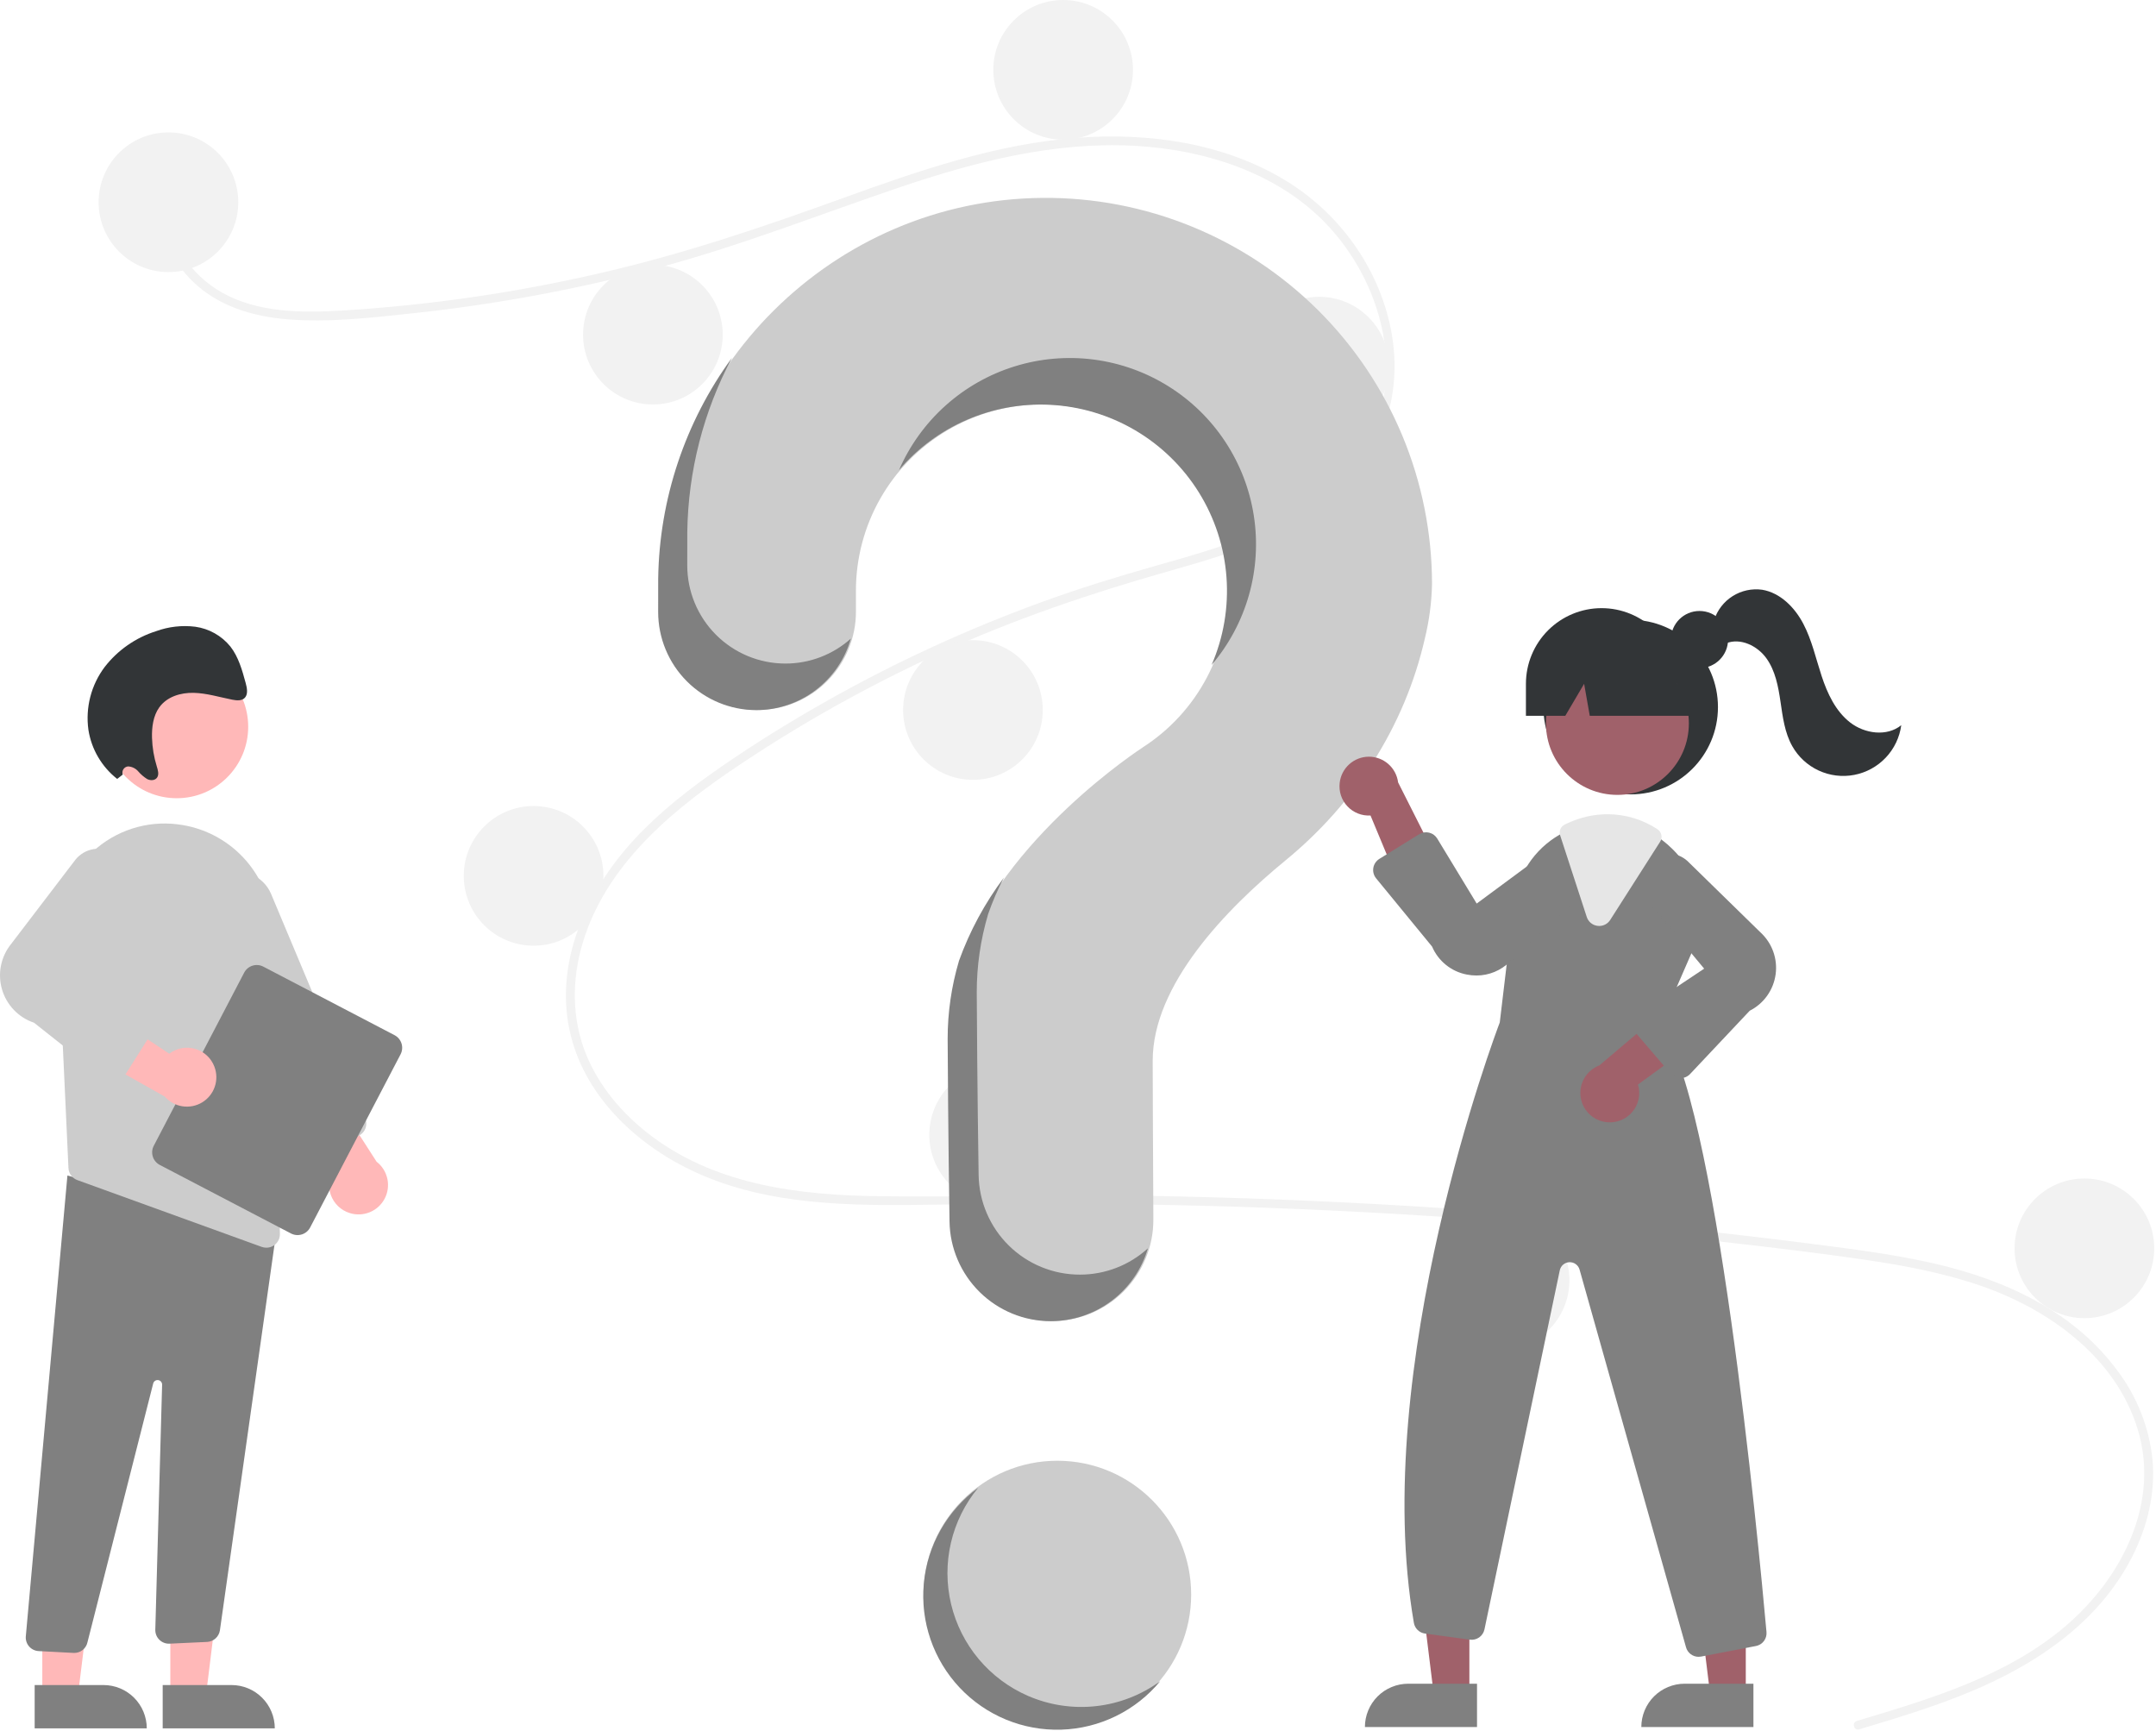 <svg width="741" height="595" viewBox="0 0 741 595" fill="none" xmlns="http://www.w3.org/2000/svg">
<path d="M363.393 594C388.798 594 409.393 573.405 409.393 548C409.393 522.595 388.798 502 363.393 502C337.987 502 317.393 522.595 317.393 548C317.393 573.405 337.987 594 363.393 594Z" fill="#CCCCCC"/>
<path d="M638.199 591.416C663.934 583.687 691.293 575.628 711.703 557.255C729.94 540.837 742.253 515.766 734.697 491.144C727.157 466.572 704.573 450.187 681.256 442.038C668.031 437.416 654.195 434.852 640.364 432.838C625.329 430.648 610.228 428.854 595.134 427.128C534.016 420.137 472.668 415.867 411.09 414.317C380.706 413.552 350.327 413.57 319.938 414.011C292.798 414.405 264.216 414.395 239.039 402.861C219.46 393.891 201.691 377.572 196.235 356.127C189.938 331.372 201.553 306.163 218.215 288.235C226.998 278.785 237.263 270.831 247.852 263.518C259.339 255.583 271.227 248.211 283.372 241.33C307.293 227.782 332.302 216.253 358.139 206.861C370.885 202.227 383.82 198.228 396.867 194.54C407.884 191.425 418.935 188.306 429.583 184.062C450.166 175.858 469.744 161.962 474.977 139.181C479.937 117.589 471.574 94.15 456.912 78.11C439.949 59.553 414.373 51.418 389.852 50.102C362.324 48.624 335.43 55.514 309.555 64.258C281.959 73.584 254.957 84.307 226.777 91.861C198.833 99.345 170.348 104.639 141.581 107.698C127.499 109.197 112.991 110.89 98.825 109.742C86.953 108.78 75.141 105.289 66.391 96.863C58.888 89.638 54.419 79.709 55.956 69.23C56.235 67.327 59.126 68.136 58.849 70.028C56.978 82.783 65.648 94.537 76.333 100.557C88.681 107.516 103.707 107.525 117.454 106.729C147.263 104.929 176.871 100.649 205.969 93.934C234.561 87.403 262.133 78.067 289.673 68.095C315.829 58.623 342.57 49.379 370.513 47.327C394.759 45.547 420.265 49.08 441.387 61.75C459.951 72.886 473.602 91.458 477.952 112.769C482.202 133.593 476.315 154.554 460.552 169.086C444.23 184.132 421.851 190.565 400.995 196.489C374.543 204.004 348.658 212.787 323.603 224.192C298.206 235.72 273.85 249.413 250.803 265.121C228.556 280.323 206.602 299.451 199.566 326.572C196.289 339.205 196.894 352.604 202.378 364.536C207.254 375.146 215.284 384.071 224.639 390.955C246.96 407.379 275.092 410.752 302.054 411.087C332.335 411.464 362.617 410.442 392.909 410.939C454.641 411.952 516.247 415.71 577.727 422.212C593.133 423.842 608.518 425.645 623.885 427.619C637.706 429.395 651.575 431.159 665.163 434.313C689.326 439.922 712.837 450.705 727.855 471.191C734.52 480.071 738.65 490.594 739.802 501.637C740.854 513.161 738.032 524.707 732.822 534.958C721.29 557.649 699.688 572.081 676.749 581.563C664.462 586.642 651.717 590.489 638.997 594.309C637.144 594.866 636.352 591.971 638.2 591.416L638.199 591.416Z" fill="#F2F2F2"/>
<path d="M57.893 93.5C71.147 93.5 81.893 82.755 81.893 69.5C81.893 56.245 71.147 45.5 57.893 45.5C44.638 45.5 33.893 56.245 33.893 69.5C33.893 82.755 44.638 93.5 57.893 93.5Z" fill="#F2F2F2"/>
<path d="M224.393 139C237.647 139 248.393 128.255 248.393 115C248.393 101.745 237.647 91 224.393 91C211.138 91 200.393 101.745 200.393 115C200.393 128.255 211.138 139 224.393 139Z" fill="#F2F2F2"/>
<path d="M365.393 48C378.647 48 389.393 37.255 389.393 24C389.393 10.745 378.647 0 365.393 0C352.138 0 341.393 10.745 341.393 24C341.393 37.255 352.138 48 365.393 48Z" fill="#F2F2F2"/>
<path d="M453.393 150C466.647 150 477.393 139.255 477.393 126C477.393 112.745 466.647 102 453.393 102C440.138 102 429.393 112.745 429.393 126C429.393 139.255 440.138 150 453.393 150Z" fill="#F2F2F2"/>
<path d="M334.393 268C347.647 268 358.393 257.255 358.393 244C358.393 230.745 347.647 220 334.393 220C321.138 220 310.393 230.745 310.393 244C310.393 257.255 321.138 268 334.393 268Z" fill="#F2F2F2"/>
<path d="M183.393 325C196.647 325 207.393 314.255 207.393 301C207.393 287.745 196.647 277 183.393 277C170.138 277 159.393 287.745 159.393 301C159.393 314.255 170.138 325 183.393 325Z" fill="#F2F2F2"/>
<path d="M343.393 414C356.647 414 367.393 403.255 367.393 390C367.393 376.745 356.647 366 343.393 366C330.138 366 319.393 376.745 319.393 390C319.393 403.255 330.138 414 343.393 414Z" fill="#F2F2F2"/>
<path d="M515.393 464C528.647 464 539.393 453.255 539.393 440C539.393 426.745 528.647 416 515.393 416C502.138 416 491.393 426.745 491.393 440C491.393 453.255 502.138 464 515.393 464Z" fill="#F2F2F2"/>
<path d="M716.393 453C729.647 453 740.393 442.255 740.393 429C740.393 415.745 729.647 405 716.393 405C703.138 405 692.393 415.745 692.393 429C692.393 442.255 703.138 453 716.393 453Z" fill="#F2F2F2"/>
<path d="M358.464 68.004C286.573 68.511 227.708 126.933 226.687 198.82C226.678 199.484 226.673 204.15 226.674 210.254C226.674 219.204 230.23 227.786 236.558 234.115C242.886 240.443 251.468 243.999 260.418 244H260.418C264.854 243.999 269.247 243.124 273.345 241.425C277.443 239.725 281.166 237.235 284.301 234.097C287.437 230.958 289.923 227.232 291.618 223.132C293.312 219.032 294.183 214.639 294.179 210.202C294.176 206.05 294.173 203.176 294.173 203C294.171 191.89 297.061 180.971 302.559 171.316C308.056 161.662 315.973 153.605 325.529 147.938C335.085 142.271 345.951 139.189 357.059 138.996C368.168 138.803 379.135 141.504 388.882 146.835C398.63 152.166 406.822 159.942 412.652 169.399C418.483 178.856 421.751 189.668 422.136 200.771C422.52 211.875 420.008 222.887 414.846 232.725C409.683 242.563 402.049 250.887 392.694 256.879L392.705 256.894C392.705 256.894 344.677 287.813 330.035 330.229L330.047 330.232C327.472 338.921 326.168 347.937 326.173 357C326.173 360.725 326.393 393.321 326.816 419.778C326.964 428.906 330.695 437.611 337.203 444.013C343.712 450.415 352.476 454.002 361.606 454H361.606C366.194 454 370.736 453.093 374.971 451.33C379.207 449.568 383.052 446.986 386.286 443.732C389.519 440.478 392.078 436.617 393.813 432.371C395.549 428.124 396.428 423.577 396.4 418.989C396.253 394.76 396.173 366.548 396.173 364.5C396.173 338.455 421.299 312.505 441.937 295.583C465.703 276.096 482.805 249.54 489.674 219.584C491.194 213.416 492.032 207.1 492.173 200.75C492.173 183.236 488.708 165.896 481.976 149.727C475.245 133.559 465.381 118.882 452.952 106.543C440.524 94.204 425.776 84.446 409.559 77.832C393.343 71.217 375.978 67.877 358.464 68.004V68.004Z" fill="#CCCCCC"/>
<path d="M560.449 272.996C577.018 272.996 590.449 259.565 590.449 242.996C590.449 226.428 577.018 212.996 560.449 212.996C543.881 212.996 530.449 226.428 530.449 242.996C530.449 259.565 543.881 272.996 560.449 272.996Z" fill="#323537"/>
<path d="M505.012 582.13H492.753L486.92 534.842H505.015L505.012 582.13Z" fill="#A0616A"/>
<path d="M483.996 578.625H507.64V593.512H469.109C469.109 591.557 469.494 589.621 470.243 587.815C470.991 586.009 472.087 584.368 473.47 582.985C474.852 581.603 476.493 580.506 478.299 579.758C480.105 579.01 482.041 578.625 483.996 578.625Z" fill="#808080"/>
<path d="M600.012 582.13H587.753L581.92 534.842H600.015L600.012 582.13Z" fill="#A0616A"/>
<path d="M578.996 578.625H602.64V593.512H564.109C564.109 591.557 564.494 589.621 565.243 587.815C565.991 586.009 567.087 584.368 568.47 582.985C569.852 581.603 571.493 580.506 573.299 579.758C575.105 579.01 577.041 578.625 578.996 578.625V578.625Z" fill="#808080"/>
<path d="M555.889 273.171C569.454 273.171 580.45 262.175 580.45 248.61C580.45 235.045 569.454 224.049 555.889 224.049C542.324 224.049 531.328 235.045 531.328 248.61C531.328 262.175 542.324 273.171 555.889 273.171Z" fill="#A0616A"/>
<path d="M570.528 352.406L581.518 327.156C584.187 321.233 584.952 314.627 583.707 308.251C582.462 301.874 579.269 296.041 574.568 291.556C573.603 290.602 572.577 289.71 571.498 288.886C566.075 284.644 559.393 282.332 552.508 282.316C547.879 282.334 543.309 283.351 539.108 285.296C538.748 285.456 538.398 285.626 538.038 285.796C537.348 286.126 536.668 286.486 536.008 286.856C531.703 289.328 528.039 292.777 525.312 296.925C522.585 301.073 520.871 305.804 520.308 310.736L515.458 351.376C514.238 354.566 470.718 469.766 485.938 557.716C486.1 558.656 486.558 559.518 487.246 560.179C487.933 560.839 488.813 561.262 489.758 561.386L505.188 563.486C506.315 563.641 507.458 563.362 508.388 562.707C509.317 562.052 509.964 561.069 510.198 559.956L536.088 436.546C536.25 435.78 536.663 435.089 537.263 434.585C537.863 434.081 538.615 433.793 539.398 433.766C540.181 433.74 540.95 433.977 541.583 434.439C542.216 434.901 542.675 435.562 542.888 436.316L579.468 566.096C579.729 567.039 580.291 567.871 581.07 568.463C581.848 569.056 582.8 569.377 583.778 569.376C584.07 569.375 584.361 569.348 584.648 569.296L603.498 565.666C604.594 565.462 605.574 564.855 606.245 563.965C606.917 563.075 607.232 561.966 607.128 560.856C604.358 529.966 589.638 375.236 570.528 352.406Z" fill="#808080"/>
<path d="M460.439 269.05C460.268 270.51 460.42 271.99 460.884 273.385C461.347 274.78 462.11 276.057 463.12 277.125C464.131 278.193 465.363 279.027 466.73 279.567C468.097 280.108 469.566 280.342 471.033 280.253L484.762 313.246L495.147 297.851L480.518 268.881C480.205 266.426 479.003 264.171 477.139 262.542C475.275 260.914 472.879 260.026 470.404 260.047C467.929 260.068 465.547 260.996 463.711 262.655C461.874 264.314 460.71 266.59 460.439 269.05L460.439 269.05Z" fill="#A0616A"/>
<path d="M554.527 385.626C555.987 385.452 557.391 384.959 558.64 384.183C559.888 383.408 560.952 382.368 561.755 381.137C562.559 379.906 563.082 378.513 563.29 377.058C563.497 375.602 563.382 374.119 562.954 372.713L591.839 351.674L574.449 345.162L549.685 366.139C547.37 367.015 545.457 368.709 544.308 370.902C543.159 373.094 542.854 375.631 543.451 378.033C544.048 380.435 545.505 382.535 547.546 383.934C549.588 385.334 552.072 385.936 554.527 385.626V385.626Z" fill="#A0616A"/>
<path d="M507.44 335.241C506.333 335.24 505.228 335.131 504.142 334.916C501.514 334.416 499.05 333.277 496.967 331.6C494.883 329.924 493.244 327.76 492.194 325.3L472.96 301.847C472.553 301.351 472.257 300.774 472.092 300.154C471.926 299.535 471.895 298.887 472 298.255C472.106 297.622 472.345 297.019 472.702 296.487C473.059 295.954 473.526 295.504 474.071 295.166L487.755 286.696C488.261 286.383 488.823 286.173 489.41 286.079C489.996 285.984 490.596 286.007 491.174 286.145C491.751 286.284 492.296 286.536 492.776 286.886C493.256 287.236 493.662 287.678 493.971 288.186L507.527 310.52L533.489 291.333C535.556 290.249 537.944 289.945 540.216 290.477C542.489 291.008 544.495 292.34 545.867 294.228C547.239 296.116 547.886 298.434 547.69 300.76C547.494 303.086 546.467 305.263 544.798 306.895L518.886 330.531C515.842 333.55 511.728 335.243 507.44 335.241Z" fill="#808080"/>
<path d="M577.59 370.513C577.555 370.513 577.52 370.513 577.484 370.512C576.853 370.496 576.233 370.348 575.662 370.078C575.092 369.807 574.585 369.42 574.174 368.941L562.007 354.748C561.593 354.265 561.286 353.699 561.106 353.088C560.927 352.477 560.879 351.835 560.966 351.204C561.053 350.574 561.273 349.969 561.611 349.429C561.949 348.89 562.398 348.428 562.928 348.075L585.709 332.888L565.071 308.075C563.87 306.074 563.43 303.707 563.83 301.408C564.23 299.108 565.444 297.03 567.251 295.551C569.057 294.073 571.335 293.294 573.668 293.357C576.001 293.42 578.234 294.32 579.958 295.892L605.042 320.405C607.016 322.209 608.523 324.464 609.433 326.978C610.344 329.492 610.631 332.19 610.269 334.839C609.908 337.489 608.909 340.011 607.358 342.189C605.808 344.367 603.751 346.137 601.366 347.346L580.865 369.099C580.444 369.545 579.936 369.901 579.373 370.144C578.81 370.387 578.203 370.512 577.59 370.513Z" fill="#808080"/>
<path d="M549.645 318.215C549.45 318.215 549.255 318.202 549.061 318.178C548.214 318.075 547.414 317.731 546.756 317.187C546.098 316.643 545.61 315.922 545.35 315.109L536.208 287.08C535.979 286.371 536.014 285.603 536.307 284.919C536.6 284.234 537.131 283.679 537.802 283.355L538.099 283.215C538.368 283.087 538.634 282.961 538.906 282.839C543.169 280.862 547.81 279.831 552.509 279.816C558.61 279.828 564.574 281.62 569.67 284.973C570.354 285.428 570.831 286.133 571 286.936C571.168 287.739 571.015 288.577 570.572 289.268L553.422 316.135C553.02 316.773 552.462 317.299 551.802 317.662C551.141 318.026 550.399 318.216 549.645 318.215V318.215Z" fill="#E6E6E6"/>
<path d="M584.102 229.602C589.523 229.602 593.919 225.207 593.919 219.785C593.919 214.364 589.523 209.969 584.102 209.969C578.68 209.969 574.285 214.364 574.285 219.785C574.285 225.207 578.68 229.602 584.102 229.602Z" fill="#323537"/>
<path d="M550.449 208.996C543.554 208.996 536.94 211.735 532.064 216.611C527.189 221.487 524.449 228.1 524.449 234.996V245.996H537.979L544.449 234.996L546.391 245.996H587.449L576.449 234.996C576.449 228.1 573.71 221.487 568.834 216.611C563.958 211.735 557.345 208.996 550.449 208.996V208.996Z" fill="#323537"/>
<path d="M589.146 213.062C590.232 209.668 592.48 206.765 595.494 204.864C598.508 202.962 602.096 202.184 605.627 202.667C611.883 203.713 616.83 208.741 619.777 214.358C622.724 219.974 624.085 226.26 626.066 232.286C628.047 238.311 630.857 244.369 635.859 248.27C640.861 252.17 648.536 253.228 653.449 249.216C652.888 253.397 651.026 257.297 648.127 260.362C645.228 263.428 641.439 265.505 637.296 266.299C633.152 267.093 628.863 266.564 625.037 264.787C621.21 263.01 618.039 260.075 615.972 256.397C613.38 251.785 612.711 246.38 611.942 241.146C611.173 235.912 610.174 230.496 607.08 226.206C603.985 221.915 598.192 219.113 593.276 221.067L589.146 213.062Z" fill="#323537"/>
<path d="M269.947 228.038C260.998 228.037 252.415 224.481 246.087 218.153C239.759 211.825 236.204 203.242 236.203 194.292C236.203 188.188 236.207 183.522 236.216 182.858C236.501 161.951 241.766 141.414 251.575 122.949C235.459 145.012 226.597 171.538 226.216 198.858C226.207 199.522 226.203 204.188 226.203 210.292C226.204 219.242 229.759 227.825 236.087 234.153C242.415 240.481 250.998 244.037 259.947 244.038V244.038C267.301 244.035 274.453 241.632 280.317 237.194C286.181 232.756 290.436 226.525 292.435 219.448C286.256 224.988 278.247 228.048 269.947 228.038V228.038Z" fill="#808080"/>
<path d="M360.753 139.109C371.099 139.603 381.171 142.601 390.103 147.845C399.036 153.089 406.562 160.422 412.036 169.216C417.51 178.009 420.768 188 421.53 198.33C422.292 208.659 420.536 219.02 416.412 228.522C422.377 221.516 426.761 213.307 429.266 204.454C431.771 195.6 432.337 186.311 430.926 177.219C429.515 168.127 426.16 159.446 421.091 151.768C416.021 144.09 409.355 137.596 401.547 132.727C393.74 127.859 384.975 124.732 375.849 123.558C366.723 122.384 357.452 123.192 348.667 125.927C339.882 128.661 331.789 133.257 324.942 139.403C318.094 145.548 312.652 153.097 308.986 161.536C315.322 154.084 323.284 148.186 332.259 144.297C341.235 140.409 350.983 138.634 360.753 139.109V139.109Z" fill="#808080"/>
<path d="M371.134 438.038C362.004 438.04 353.24 434.453 346.731 428.051C340.223 421.649 336.492 412.944 336.344 403.816C335.92 377.36 335.701 344.764 335.701 341.038C335.695 331.976 337 322.96 339.575 314.27L339.563 314.267C341.083 309.906 342.919 305.661 345.057 301.566C338.495 310.311 333.273 319.984 329.563 330.267L329.575 330.27C327 338.96 325.695 347.976 325.701 357.038C325.701 360.764 325.92 393.36 326.344 419.816C326.492 428.944 330.223 437.649 336.731 444.051C343.24 450.453 352.004 454.04 361.134 454.038V454.038C368.661 454.037 375.986 451.595 382.008 447.079C388.03 442.563 392.426 436.216 394.536 428.99C388.139 434.823 379.791 438.05 371.134 438.038V438.038Z" fill="#808080"/>
<path d="M58.54 582.586L70.799 582.585L76.632 535.297L58.537 535.298L58.54 582.586Z" fill="#FFB8B8"/>
<path d="M94.445 593.967L55.915 593.969L55.914 579.082L79.558 579.081C83.506 579.08 87.293 580.649 90.085 583.44C92.876 586.232 94.445 590.019 94.445 593.967V593.967L94.445 593.967Z" fill="#808080"/>
<path d="M14.54 582.586L26.799 582.585L32.632 535.297L14.537 535.298L14.54 582.586Z" fill="#FFB8B8"/>
<path d="M50.445 593.967L11.915 593.969L11.914 579.082L35.558 579.081C39.506 579.08 43.293 580.649 46.085 583.44C48.877 586.232 50.445 590.019 50.445 593.967V593.967L50.445 593.967Z" fill="#808080"/>
<path d="M25.255 568.041L13.28 567.411C12.662 567.379 12.057 567.224 11.5 566.956C10.943 566.688 10.444 566.313 10.033 565.851C9.622 565.389 9.307 564.85 9.106 564.265C8.905 563.68 8.822 563.062 8.861 562.444L23.174 403.979L89.085 421.764L95.435 420.032L75.577 560.317C75.408 561.372 74.884 562.338 74.091 563.055C73.299 563.772 72.285 564.198 71.219 564.261L58.31 564.863C57.664 564.898 57.018 564.8 56.413 564.573C55.807 564.347 55.255 563.997 54.792 563.547C54.328 563.096 53.964 562.554 53.72 561.955C53.477 561.356 53.361 560.713 53.378 560.067L55.717 475.871C55.728 475.481 55.593 475.102 55.338 474.807C55.083 474.513 54.727 474.324 54.34 474.279C53.954 474.234 53.564 474.335 53.248 474.563C52.932 474.791 52.713 475.129 52.634 475.51L30.077 564.323C29.864 565.377 29.292 566.324 28.459 567.003C27.626 567.683 26.583 568.052 25.508 568.048C25.424 568.048 25.34 568.046 25.255 568.041Z" fill="#808080"/>
<path d="M60.743 274.319C74.307 274.319 85.304 263.323 85.304 249.758C85.304 236.194 74.307 225.197 60.743 225.197C47.178 225.197 36.182 236.194 36.182 249.758C36.182 263.323 47.178 274.319 60.743 274.319Z" fill="#FFB8B8"/>
<path d="M19.85 321.917L22.55 380.185L23.526 401.383C23.565 402.306 23.879 403.196 24.426 403.94C24.974 404.684 25.731 405.247 26.601 405.559L89.937 428.502C90.448 428.692 90.991 428.787 91.536 428.782C92.16 428.785 92.778 428.663 93.354 428.422C93.929 428.18 94.45 427.826 94.885 427.379C95.32 426.932 95.661 426.402 95.887 425.82C96.113 425.239 96.219 424.618 96.2 423.994L93.603 319.227C93.433 310.632 90.269 302.365 84.657 295.852C79.044 289.339 71.336 284.989 62.86 283.55C62.247 283.457 61.624 283.363 61.001 283.28C55.745 282.628 50.41 283.135 45.371 284.766C40.332 286.397 35.712 289.113 31.836 292.721C27.822 296.413 24.668 300.942 22.596 305.987C20.525 311.032 19.588 316.47 19.85 321.917L19.85 321.917Z" fill="#CCCCCC"/>
<path d="M120.192 416.875C118.694 416.41 117.326 415.602 116.196 414.514C115.066 413.426 114.206 412.089 113.684 410.61C113.163 409.131 112.994 407.55 113.192 405.994C113.39 404.438 113.949 402.95 114.824 401.648L93.346 373.089L111.88 371.941L129.434 399.238C131.314 400.691 132.621 402.76 133.128 405.08C133.635 407.401 133.308 409.826 132.206 411.93C131.103 414.034 129.295 415.683 127.098 416.587C124.902 417.491 122.457 417.593 120.193 416.875H120.192Z" fill="#FFB8B8"/>
<path d="M105.091 396.481C104.522 396.25 104.004 395.908 103.568 395.476C103.132 395.044 102.786 394.529 102.55 393.962L70.192 316.868C69.557 315.359 69.226 313.739 69.217 312.101C69.208 310.464 69.522 308.841 70.141 307.325C70.76 305.809 71.672 304.429 72.824 303.266C73.977 302.102 75.347 301.177 76.857 300.543C78.367 299.91 79.987 299.58 81.624 299.572C83.262 299.565 84.885 299.88 86.4 300.501C87.916 301.121 89.294 302.033 90.457 303.187C91.62 304.34 92.544 305.711 93.176 307.221L125.534 384.316C126.013 385.46 126.018 386.746 125.549 387.893C125.08 389.04 124.176 389.954 123.034 390.435L108.668 396.464C108.103 396.703 107.496 396.828 106.881 396.831C106.267 396.834 105.659 396.715 105.091 396.481L105.091 396.481Z" fill="#CCCCCC"/>
<path d="M52.845 393.763L83.924 334.254C84.523 333.109 85.552 332.249 86.785 331.862C88.017 331.476 89.353 331.594 90.499 332.19L135.61 355.75C136.755 356.35 137.615 357.379 138.002 358.611C138.388 359.844 138.271 361.18 137.674 362.325L106.595 421.834C105.995 422.979 104.966 423.839 103.734 424.225C102.501 424.612 101.165 424.494 100.02 423.898L54.908 400.338C53.764 399.738 52.904 398.709 52.517 397.477C52.13 396.244 52.248 394.908 52.845 393.763Z" fill="#808080"/>
<path d="M73.688 366.574C73.135 365.106 72.247 363.787 71.095 362.724C69.942 361.66 68.557 360.88 67.049 360.447C65.542 360.013 63.954 359.939 62.413 360.228C60.871 360.517 59.419 361.163 58.171 362.113L28.392 342.359L28.342 360.929L56.628 376.841C58.189 378.631 60.331 379.814 62.678 380.183C65.024 380.552 67.426 380.083 69.461 378.858C71.496 377.633 73.036 375.731 73.808 373.485C74.581 371.238 74.539 368.792 73.688 366.574V366.574Z" fill="#FFB8B8"/>
<path d="M36.039 370.75L11.702 351.473C9.069 350.589 6.69 349.079 4.769 347.073C2.849 345.067 1.443 342.625 0.674 339.957C-0.096 337.288 -0.206 334.473 0.352 331.752C0.91 329.032 2.12 326.487 3.878 324.337L25.976 295.378C27.511 293.501 29.671 292.24 32.06 291.825C34.449 291.41 36.907 291.868 38.986 293.116C41.065 294.364 42.625 296.319 43.381 298.622C44.138 300.926 44.04 303.425 43.105 305.662L25.621 334.262L51.315 346.449C51.913 346.733 52.443 347.139 52.872 347.643C53.301 348.147 53.617 348.735 53.801 349.371C53.986 350.006 54.033 350.673 53.94 351.327C53.847 351.982 53.617 352.61 53.264 353.169L42.892 369.583C42.541 370.137 42.078 370.611 41.533 370.975C40.987 371.338 40.371 371.583 39.725 371.694C39.699 371.698 39.674 371.702 39.648 371.706C39.013 371.802 38.365 371.767 37.744 371.602C37.123 371.438 36.543 371.148 36.039 370.75V370.75Z" fill="#CCCCCC"/>
<path d="M42.183 266.204C42.077 265.896 42.044 265.568 42.085 265.245C42.126 264.921 42.24 264.612 42.42 264.34C42.599 264.068 42.838 263.84 43.119 263.675C43.399 263.509 43.714 263.41 44.039 263.385C44.704 263.422 45.355 263.592 45.953 263.887C46.55 264.182 47.082 264.594 47.515 265.1C48.404 266.125 49.439 267.014 50.586 267.737C51.774 268.336 53.386 268.251 54.063 267.109C54.699 266.037 54.263 264.601 53.878 263.356C52.898 260.187 52.35 256.901 52.248 253.586C52.137 249.885 52.66 246.024 54.708 243.138C57.352 239.413 62.08 237.999 66.553 238.101C71.028 238.204 75.429 239.585 79.861 240.458C81.391 240.759 83.189 240.914 84.212 239.728C85.3 238.467 84.901 236.426 84.438 234.724C83.237 230.307 81.963 225.739 79.172 222.172C76.156 218.465 71.846 216.038 67.112 215.382C62.567 214.819 57.953 215.342 53.649 216.91C46.638 219.12 40.469 223.418 35.967 229.229C31.325 235.408 29.32 243.174 30.388 250.829C31.433 257.495 34.965 263.518 40.274 267.683L42.183 266.204Z" fill="#323537"/>
<path d="M353.258 582.78C346.724 579.934 340.94 575.608 336.364 570.144C331.787 564.68 328.543 558.227 326.888 551.294C325.232 544.362 325.211 537.139 326.825 530.197C328.439 523.255 331.644 516.782 336.188 511.291C330.92 515.137 326.53 520.06 323.31 525.733C320.09 531.406 318.113 537.698 317.511 544.193C316.909 550.688 317.695 557.237 319.817 563.405C321.939 569.573 325.349 575.219 329.82 579.969C334.291 584.718 339.721 588.462 345.75 590.953C351.779 593.443 358.268 594.623 364.788 594.413C371.307 594.204 377.708 592.611 383.564 589.738C389.421 586.866 394.6 582.782 398.757 577.755C392.273 582.494 384.66 585.452 376.677 586.333C368.695 587.215 360.62 585.99 353.258 582.78V582.78Z" fill="#808080"/>
</svg>
